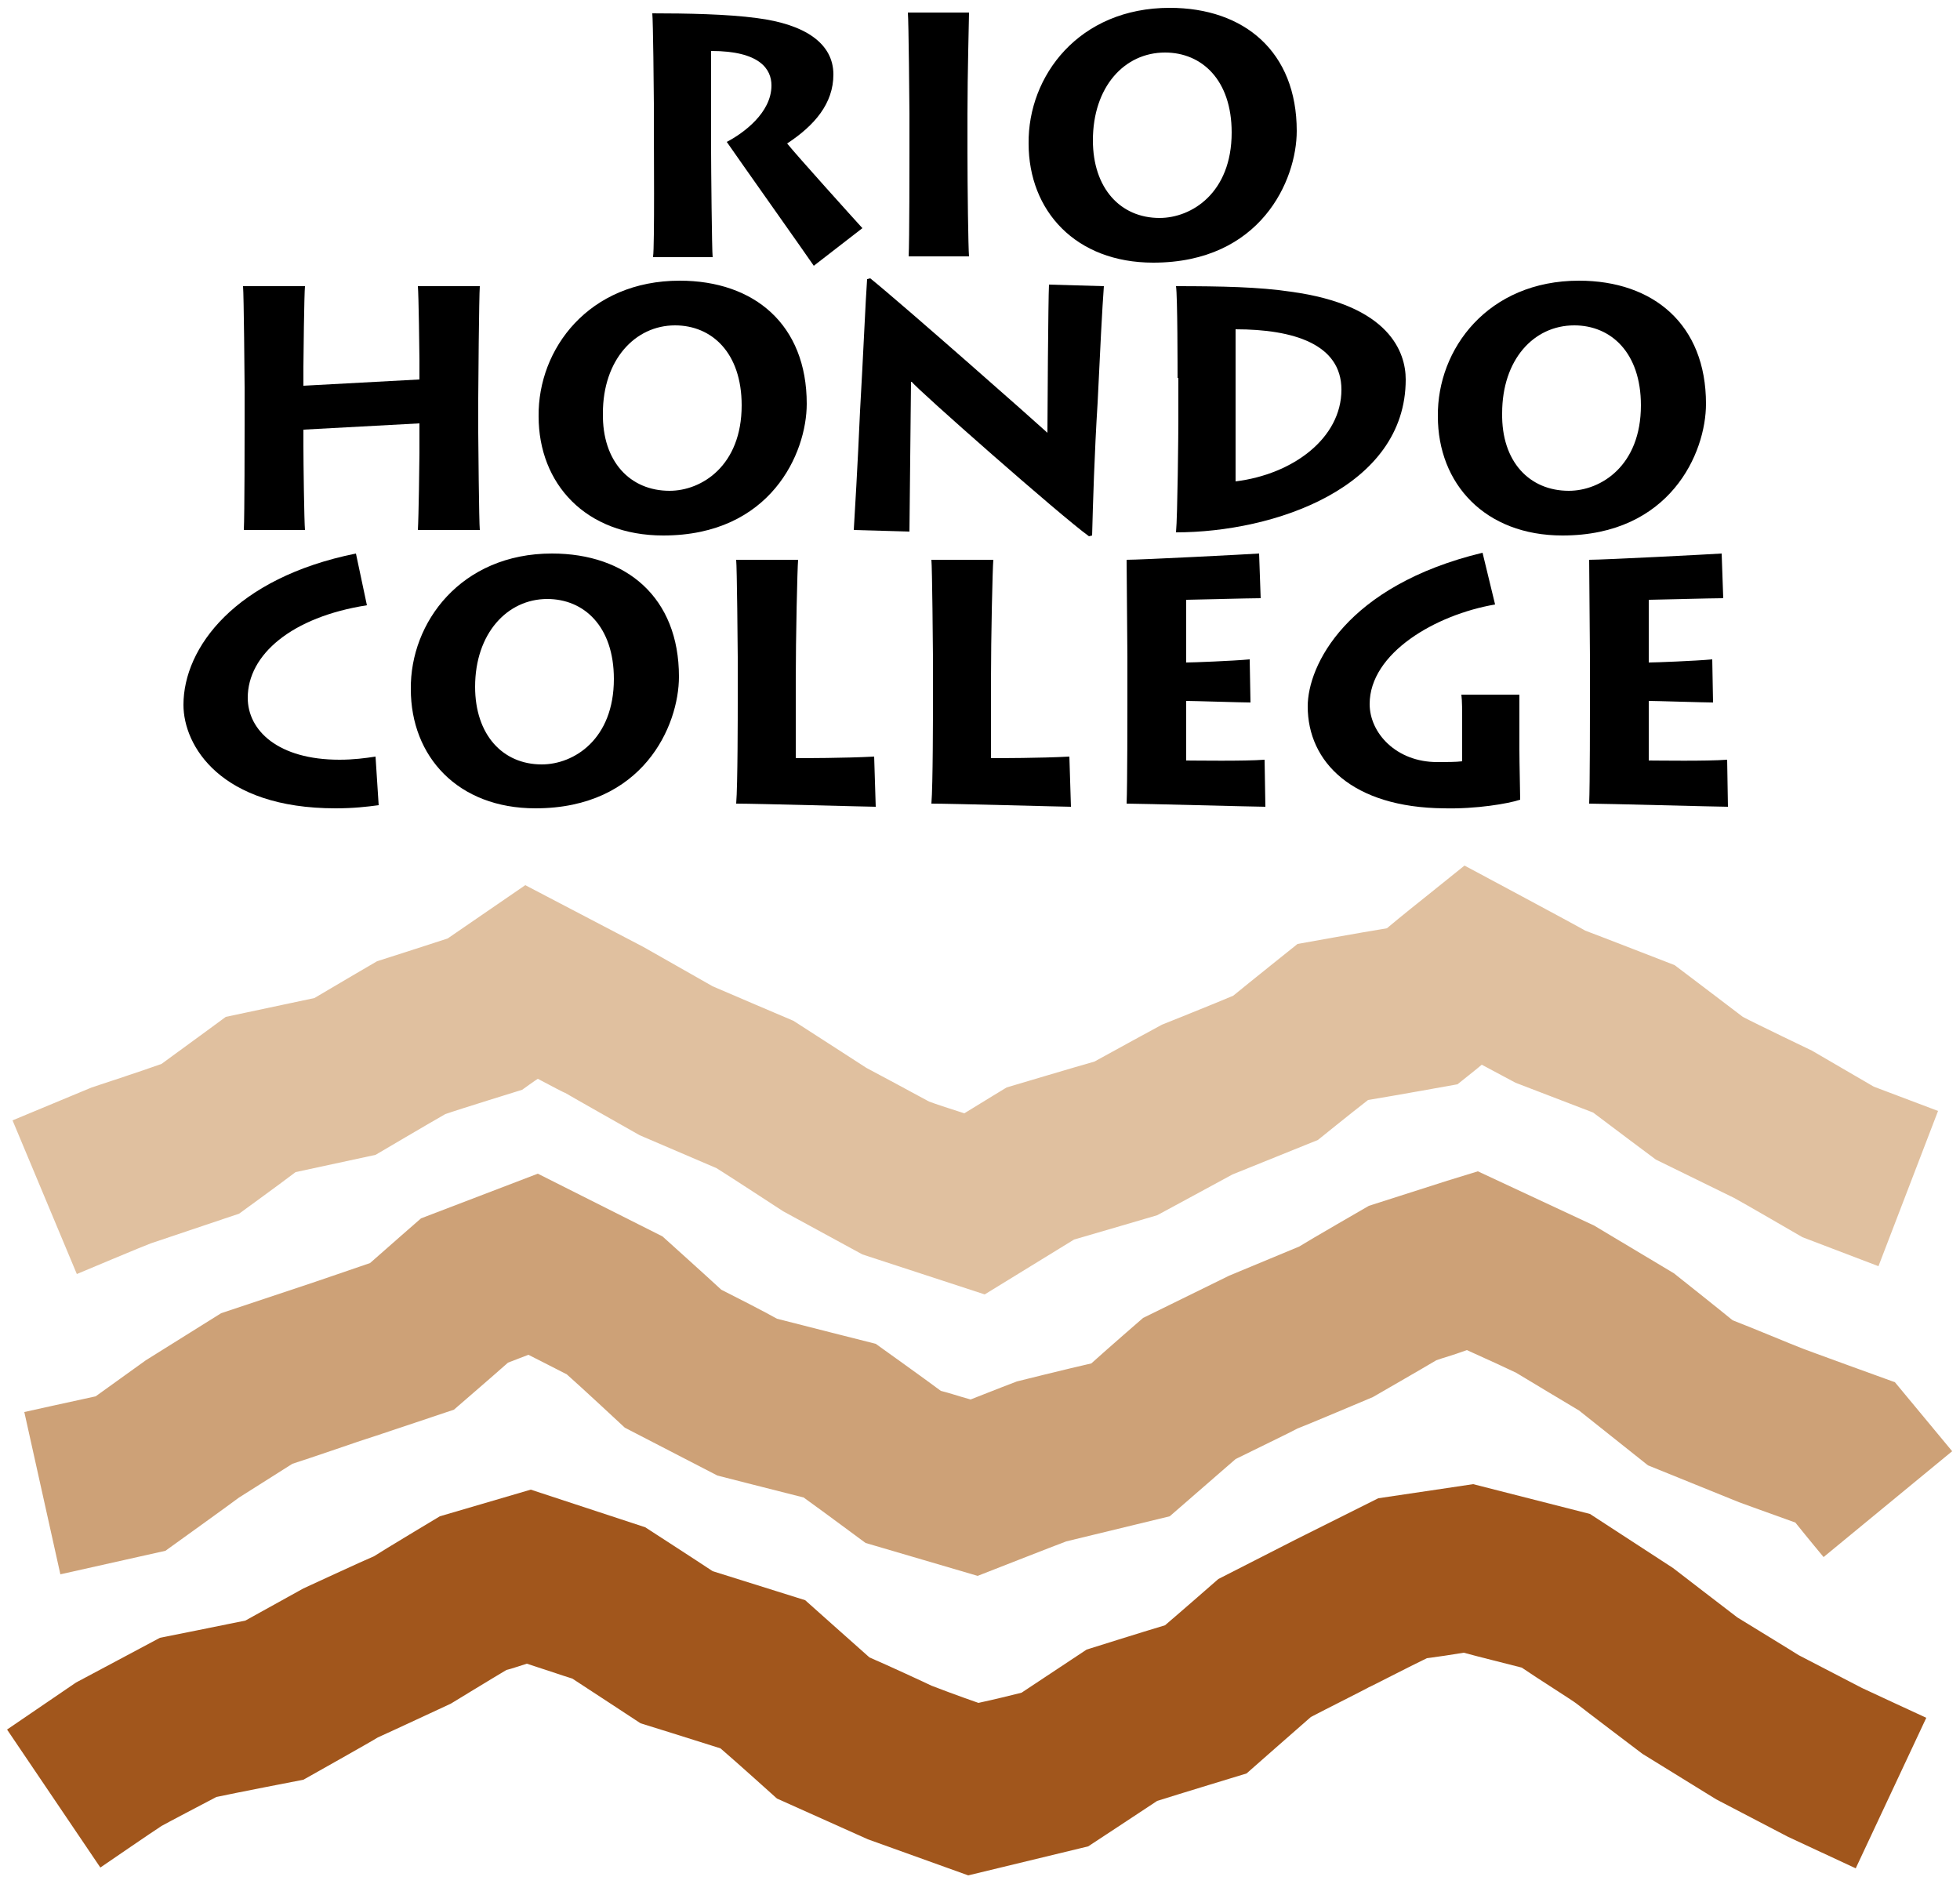 <?xml version="1.0" encoding="utf-8"?>
<svg xmlns="http://www.w3.org/2000/svg" x="0px" y="0px" width="250px" height="240.3px">
<path fill="#E0C09F" d="M181.2,114.9c0,0-2.4,1.9-4.3,3.5c-3.1,0.5-11.4,2-11.4,2s-6.5,5.2-8.2,6.6c-2.1,0.9-9.1,3.7-9.1,3.7
	s-7,3.8-8.6,4.7c-1.8,0.5-11.2,3.3-11.2,3.3s-3.3,2-5.4,3.3c-2.2-0.7-3.7-1.2-4.5-1.5c-1.3-0.7-7.4-4-8-4.3c-0.6-0.4-9.3-6-9.3-6
	s-9.4-4-10.3-4.4c-0.9-0.5-8.8-5-8.8-5l-15.1-7.9c0,0-8.3,5.7-9.9,6.8c-2.1,0.7-9,2.9-9,2.9s-6,3.5-8,4.7
	c-2.4,0.5-11.3,2.4-11.3,2.4s-6.4,4.7-8.2,6c-2.2,0.8-8.9,3-8.9,3l-10.1,4.2l8.2,19.6c0,0,8.8-3.7,9.4-3.9
	c0.6-0.2,11.3-3.8,11.3-3.8s5.1-3.7,7.2-5.3c2.8-0.6,10.2-2.2,10.2-2.2s7.3-4.3,8.9-5.2c1.7-0.6,9.8-3.1,9.8-3.1s1.8-1.3,2-1.4
	c1.7,0.9,3.4,1.8,3.5,1.8c0.3,0.2,9.5,5.4,9.5,5.4s8.4,3.6,9.8,4.2c1.3,0.8,8.5,5.5,8.5,5.5L110,160l15.6,5.1c0,0,9.6-5.9,11.4-7
	c2.1-0.6,10.6-3.1,10.6-3.1s8.7-4.7,9.6-5.2c1-0.4,10.9-4.4,10.9-4.4s4.2-3.4,6.4-5.1c3.1-0.5,11.4-2,11.4-2s2.9-2.3,3.1-2.5
	c1.7,0.9,4.3,2.3,4.3,2.3s7.8,3,9.9,3.8c1.7,1.3,8,6,8,6s9.4,4.6,10,4.9c0.6,0.3,8.7,5,8.7,5l9.7,3.7l7.6-19.8c0,0-6.9-2.6-8.2-3.1
	c-1.2-0.7-7.9-4.6-7.9-4.6s-7.3-3.5-8.8-4.3c-1.3-1-8.7-6.6-8.7-6.6s-10.3-4-11.4-4.4c-1-0.6-15.4-8.3-15.4-8.3L181.2,114.9z"/>
<path fill="#CDA177" d="M184.6,150.6l-10,3.2c0,0-7.8,4.5-8.9,5.2c-1.2,0.5-8.9,3.7-8.9,3.7l-11,5.4c0,0-4.5,3.9-6.6,5.8
	c-3.1,0.7-9.5,2.3-9.5,2.3s-3.4,1.3-5.9,2.3c-1.8-0.5-2.6-0.8-3.8-1.1c-2-1.5-8.3-6-8.3-6s-10.7-2.7-12.6-3.2
	c-1.4-0.8-5.5-2.9-7.1-3.7c-1.5-1.4-7.5-6.8-7.5-6.8l-15.9-8l-14.9,5.7c0,0-4.7,4.1-6.5,5.7c-2.6,0.9-7.9,2.7-7.9,2.7
	c0,0-11.1,3.7-11.1,3.7l-9.6,6c0,0-4.3,3.1-6.4,4.6c-2.8,0.6-9.1,2-9.1,2l4.6,20.7l13.4-3c0,0,8.9-6.4,9.4-6.8
	c0.5-0.3,5.2-3.3,6.8-4.3c1.9-0.6,8.6-2.9,8.6-2.9c0.1,0,12-4,12-4s5.1-4.4,6.9-6c0.8-0.3,1.3-0.5,2.6-1c2.4,1.2,3.9,2,4.9,2.5
	c1.6,1.4,7.4,6.8,7.4,6.8l11.8,6.1c0,0,8.2,2.1,11,2.8c2.1,1.5,7.9,5.8,7.9,5.8l14.3,4.2c0,0,10.2-4,11.3-4.4
	c1.2-0.3,13.2-3.2,13.2-3.2s6.9-6,8.4-7.3c1.8-0.9,7.4-3.6,7.9-3.9c0.6-0.2,9.6-4,9.6-4s6.6-3.8,8.1-4.7c0.8-0.3,2-0.6,3.9-1.3
	c2.9,1.3,5.7,2.6,6.3,2.9c0.8,0.5,7,4.2,8,4.8c1,0.8,8.8,7,8.8,7l11.6,4.7c0,0,4.4,1.6,7.2,2.6c1.6,2,3.6,4.4,3.6,4.4l16.4-13.5
	l-7.3-8.8c0,0-11.9-4.3-12.3-4.5c-0.3-0.1-6.3-2.6-8.4-3.4c-1.7-1.4-7.5-6-7.5-6l-10.2-6.1l-14.8-6.9L184.6,150.6z"/>
<path fill="#A1561C" d="M185.9,189.6l-10.1,1.5l-10.6,5.3l-9.8,5c0,0-4.8,4.2-6.8,5.9c-2.7,0.8-10,3.1-10,3.1s-6.2,4.1-8.3,5.5
	c-1.6,0.4-3.2,0.8-5.5,1.3c-2.6-0.9-5.5-2-6-2.2c-0.6-0.3-5.8-2.7-7.9-3.6c-1.7-1.5-8.2-7.3-8.2-7.3s-9.6-3-11.8-3.7
	c-1.8-1.2-8.6-5.6-8.6-5.6L67.7,190l-11.6,3.4c0,0-7.5,4.5-8.4,5.1c-1,0.4-9,4.1-9,4.1s-5.4,3-7.4,4.1c-2.4,0.5-10.9,2.2-10.9,2.2
	l-10.7,5.7l-8.8,6l11.9,17.6c0,0,7-4.8,7.8-5.3c0.7-0.4,5.1-2.7,7-3.7c2.3-0.5,11.1-2.2,11.1-2.2s8.9-5,9.5-5.4
	c0.7-0.3,9.3-4.3,9.3-4.3s5.4-3.3,7.1-4.3c0.8-0.2,1.3-0.4,2.6-0.8c2.5,0.8,4.5,1.5,5.8,1.9c1.7,1.1,8.7,5.7,8.7,5.7
	s7.4,2.3,10.2,3.2c2.1,1.8,7.2,6.4,7.2,6.4l11.6,5.2l12.8,4.6l15.3-3.7c0,0,7-4.6,8.8-5.8c2.2-0.7,11.4-3.5,11.4-3.5
	s6.7-5.9,8.2-7.2c1.7-0.9,7.3-3.7,7.4-3.8c0.1,0,5.3-2.7,7.4-3.7c1.5-0.2,2.9-0.4,4.7-0.7c2.2,0.6,5.5,1.4,7.4,1.9
	c1.9,1.3,6.5,4.2,7,4.6c0.6,0.5,8.4,6.4,8.4,6.4l9.4,5.8l9.2,4.8l8.6,4l9-19.2c0,0-7.8-3.6-8.2-3.8c-0.4-0.2-7.5-3.9-8.1-4.2
	c-0.6-0.4-7-4.3-7.8-4.8c-0.8-0.6-8.2-6.3-8.2-6.3l-10.6-6.9l-14.9-3.8L185.9,189.6z"/>
<path d="M83.3,32.7c0.2-1.1,0.1-15,0.1-15.9v-3.6c0-1.3-0.1-10.7-0.2-11.5c4.4,0,9.6,0.1,13.3,0.6c6.3,0.8,9.8,3.3,9.8,7.2
	c0,3.7-2.4,6.5-5.9,8.8c1.2,1.5,8.5,9.6,9.6,10.8l-6.2,4.8C103,32.7,94,20,92.7,18.1c2.1-1.1,5.7-3.7,5.7-7.2c0-2.1-1.5-4.4-7.7-4.4
	v12.8c0,1.7,0.1,12.8,0.2,13.5H83.3z"/>
<path d="M115.9,32.7c0.1-1.9,0.1-12.2,0.1-13.4v-4.8c0-0.7-0.1-11.9-0.2-12.9h7.8c0,0.8-0.2,7.7-0.2,13v4.8c0,4.4,0.1,12.3,0.2,13.3
	H115.9z"/>
<path d="M149.2,1c9.5,0,16.2,5.6,16.2,15.7c0,6.3-4.6,16.8-18.3,16.8c-9.9,0-15.9-6.6-15.9-15.2C131.1,9.7,137.6,1,149.2,1
	 M147.9,27.8c4.1,0,9.2-3.2,9.2-10.9c0-6.7-3.8-10.2-8.5-10.2c-5.2,0-9.2,4.4-9.2,11.2C139.4,24,142.9,27.8,147.9,27.8"/>
<path d="M31.1,67.6c0.1-1.9,0.1-12.2,0.1-13.4v-4.8c0-0.7-0.1-11.9-0.2-12.9h7.9c-0.1,0.8-0.2,9.5-0.2,10.3v2.4l14.8-0.8v-2.5
	c0-0.7-0.1-8.4-0.2-9.4h7.9C61.1,37.6,61,49.7,61,50.8v4.4c0,0.6,0.1,11.6,0.2,12.4h-7.9c0.1-1.5,0.2-8.9,0.2-9.8V54l-14.8,0.8v2.1
	c0,2,0.1,9.7,0.2,10.7H31.1z"/>
<path d="M86.7,35.8c9.5,0,16.2,5.6,16.2,15.7c0,6.3-4.6,16.8-18.3,16.8c-9.9,0-15.9-6.6-15.9-15.2C68.6,44.5,75.1,35.8,86.7,35.8
	 M85.4,62.6c4.1,0,9.2-3.2,9.2-10.9c0-6.7-3.8-10.2-8.5-10.2c-5.1,0-9.2,4.4-9.2,11.2C76.8,58.9,80.4,62.6,85.4,62.6"/>
<path d="M108.9,67.6c0.1-1.6,0.5-8.3,0.8-15.2c0.4-6.9,0.7-14.1,0.9-16.8l0.4-0.1c4.1,3.3,21.2,18.4,22.6,19.7
	c0-1.8,0.1-17.2,0.2-18.9l7,0.2c-0.2,2.6-0.5,8.5-0.8,14.9c-0.4,6.3-0.6,13-0.7,16.9l-0.4,0.1c-3.5-2.5-22.1-18.9-22.6-19.7h-0.1
	c0,1.5-0.2,17.7-0.2,19.1L108.9,67.6z"/>
<path d="M150.2,48.2c0-0.9,0-10.5-0.2-11.7c5.8,0,10.6,0.1,14.6,0.7c12.7,1.7,14.7,7.8,14.7,11.2c0,13.8-16.8,19.5-29.3,19.5
	c0.2-2,0.3-12.9,0.3-14.1V48.2z M157.6,61.4c7.3-0.9,13.5-5.5,13.5-11.7c0-5.8-6.1-7.7-13.5-7.7V61.4z"/>
<path d="M201.4,35.8c9.5,0,16.2,5.6,16.2,15.7c0,6.3-4.6,16.8-18.3,16.8c-9.9,0-15.9-6.6-15.9-15.2
	C183.3,44.5,189.8,35.8,201.4,35.8 M200.1,62.6c4.1,0,9.2-3.2,9.2-10.9c0-6.7-3.8-10.2-8.5-10.2c-5.2,0-9.2,4.4-9.2,11.2
	C191.5,58.9,195.1,62.6,200.1,62.6"/>
<path d="M48.3,102.7c-1.5,0.2-3.2,0.4-5.5,0.4c-14.7,0-19.4-8-19.4-13.2c0-7.3,6.6-16.2,22-19.3l1.4,6.6
	c-9.6,1.5-15.2,6.3-15.2,11.8c0,4.2,3.9,7.9,11.7,7.9c1.8,0,3.3-0.2,4.6-0.4L48.3,102.7z"/>
<path d="M70.4,70.6c9.5,0,16.2,5.6,16.2,15.7c0,6.3-4.6,16.8-18.3,16.8c-9.9,0-15.9-6.6-15.9-15.2C52.3,79.4,58.8,70.6,70.4,70.6
	 M69.1,97.5c4.1,0,9.2-3.2,9.2-10.9c0-6.7-3.8-10.2-8.5-10.2c-5.1,0-9.2,4.4-9.2,11.2C60.6,93.7,64.1,97.5,69.1,97.5"/>
<path d="M111.7,102.9c-0.9,0-15.2-0.4-17.8-0.4c0.2-2.3,0.2-11.8,0.2-12.8v-5.9c0-0.7-0.1-11.6-0.2-12.4h7.9
	c-0.1,1-0.3,9.9-0.3,15.4v9.9c1.1,0,6.2,0,10-0.2L111.7,102.9z"/>
<path d="M136.6,102.9c-0.9,0-15.2-0.4-17.8-0.4c0.2-2.3,0.2-11.8,0.2-12.8v-5.9c0-0.7-0.1-11.6-0.2-12.4h7.9
	c-0.1,1-0.3,9.9-0.3,15.4v9.9c1.1,0,6.3,0,10-0.2L136.6,102.9z"/>
<path d="M161.4,102.9c-1.2,0-16-0.4-17.7-0.4c0.1-2.3,0.1-11.8,0.1-12.8v-5.9c0-0.7-0.1-11.3-0.1-12.4c1.9,0,15.4-0.7,16.9-0.8
	l0.2,5.7c-1.5,0-8.8,0.2-9.5,0.2v8c0.8,0,6-0.2,8.1-0.4l0.1,5.5c-1.1,0-7.3-0.2-8.2-0.2V97c1.1,0,7.4,0.1,10-0.1L161.4,102.9z"/>
<path d="M193.8,95.6c0,1.7,0.1,5.6,0.1,6.4c-1.5,0.5-5.6,1.2-9.7,1.1c-11.7-0.1-17.4-5.9-17.4-13c0-5.2,4.9-15.4,22.3-19.6l1.6,6.6
	c-7.6,1.3-16,6.2-16,12.7c0,3.7,3.4,7.4,8.6,7.4c1.2,0,2.4,0,3.2-0.1V92c0-1.3,0-2.6-0.1-3.4h7.4c0,1.5,0,2.5,0,3.8V95.6z"/>
<path d="M220.4,102.9c-1.2,0-16-0.4-17.7-0.4c0.1-2.3,0.1-11.8,0.1-12.8v-5.9c0-0.7-0.1-11.3-0.1-12.4c1.9,0,15.4-0.7,16.9-0.8
	l0.2,5.7c-1.5,0-8.8,0.2-9.5,0.2v8c0.8,0,6-0.2,8.1-0.4l0.1,5.5c-1.1,0-7.3-0.2-8.2-0.2V97c1.1,0,7.4,0.1,10-0.1L220.4,102.9z"/>
</svg>
